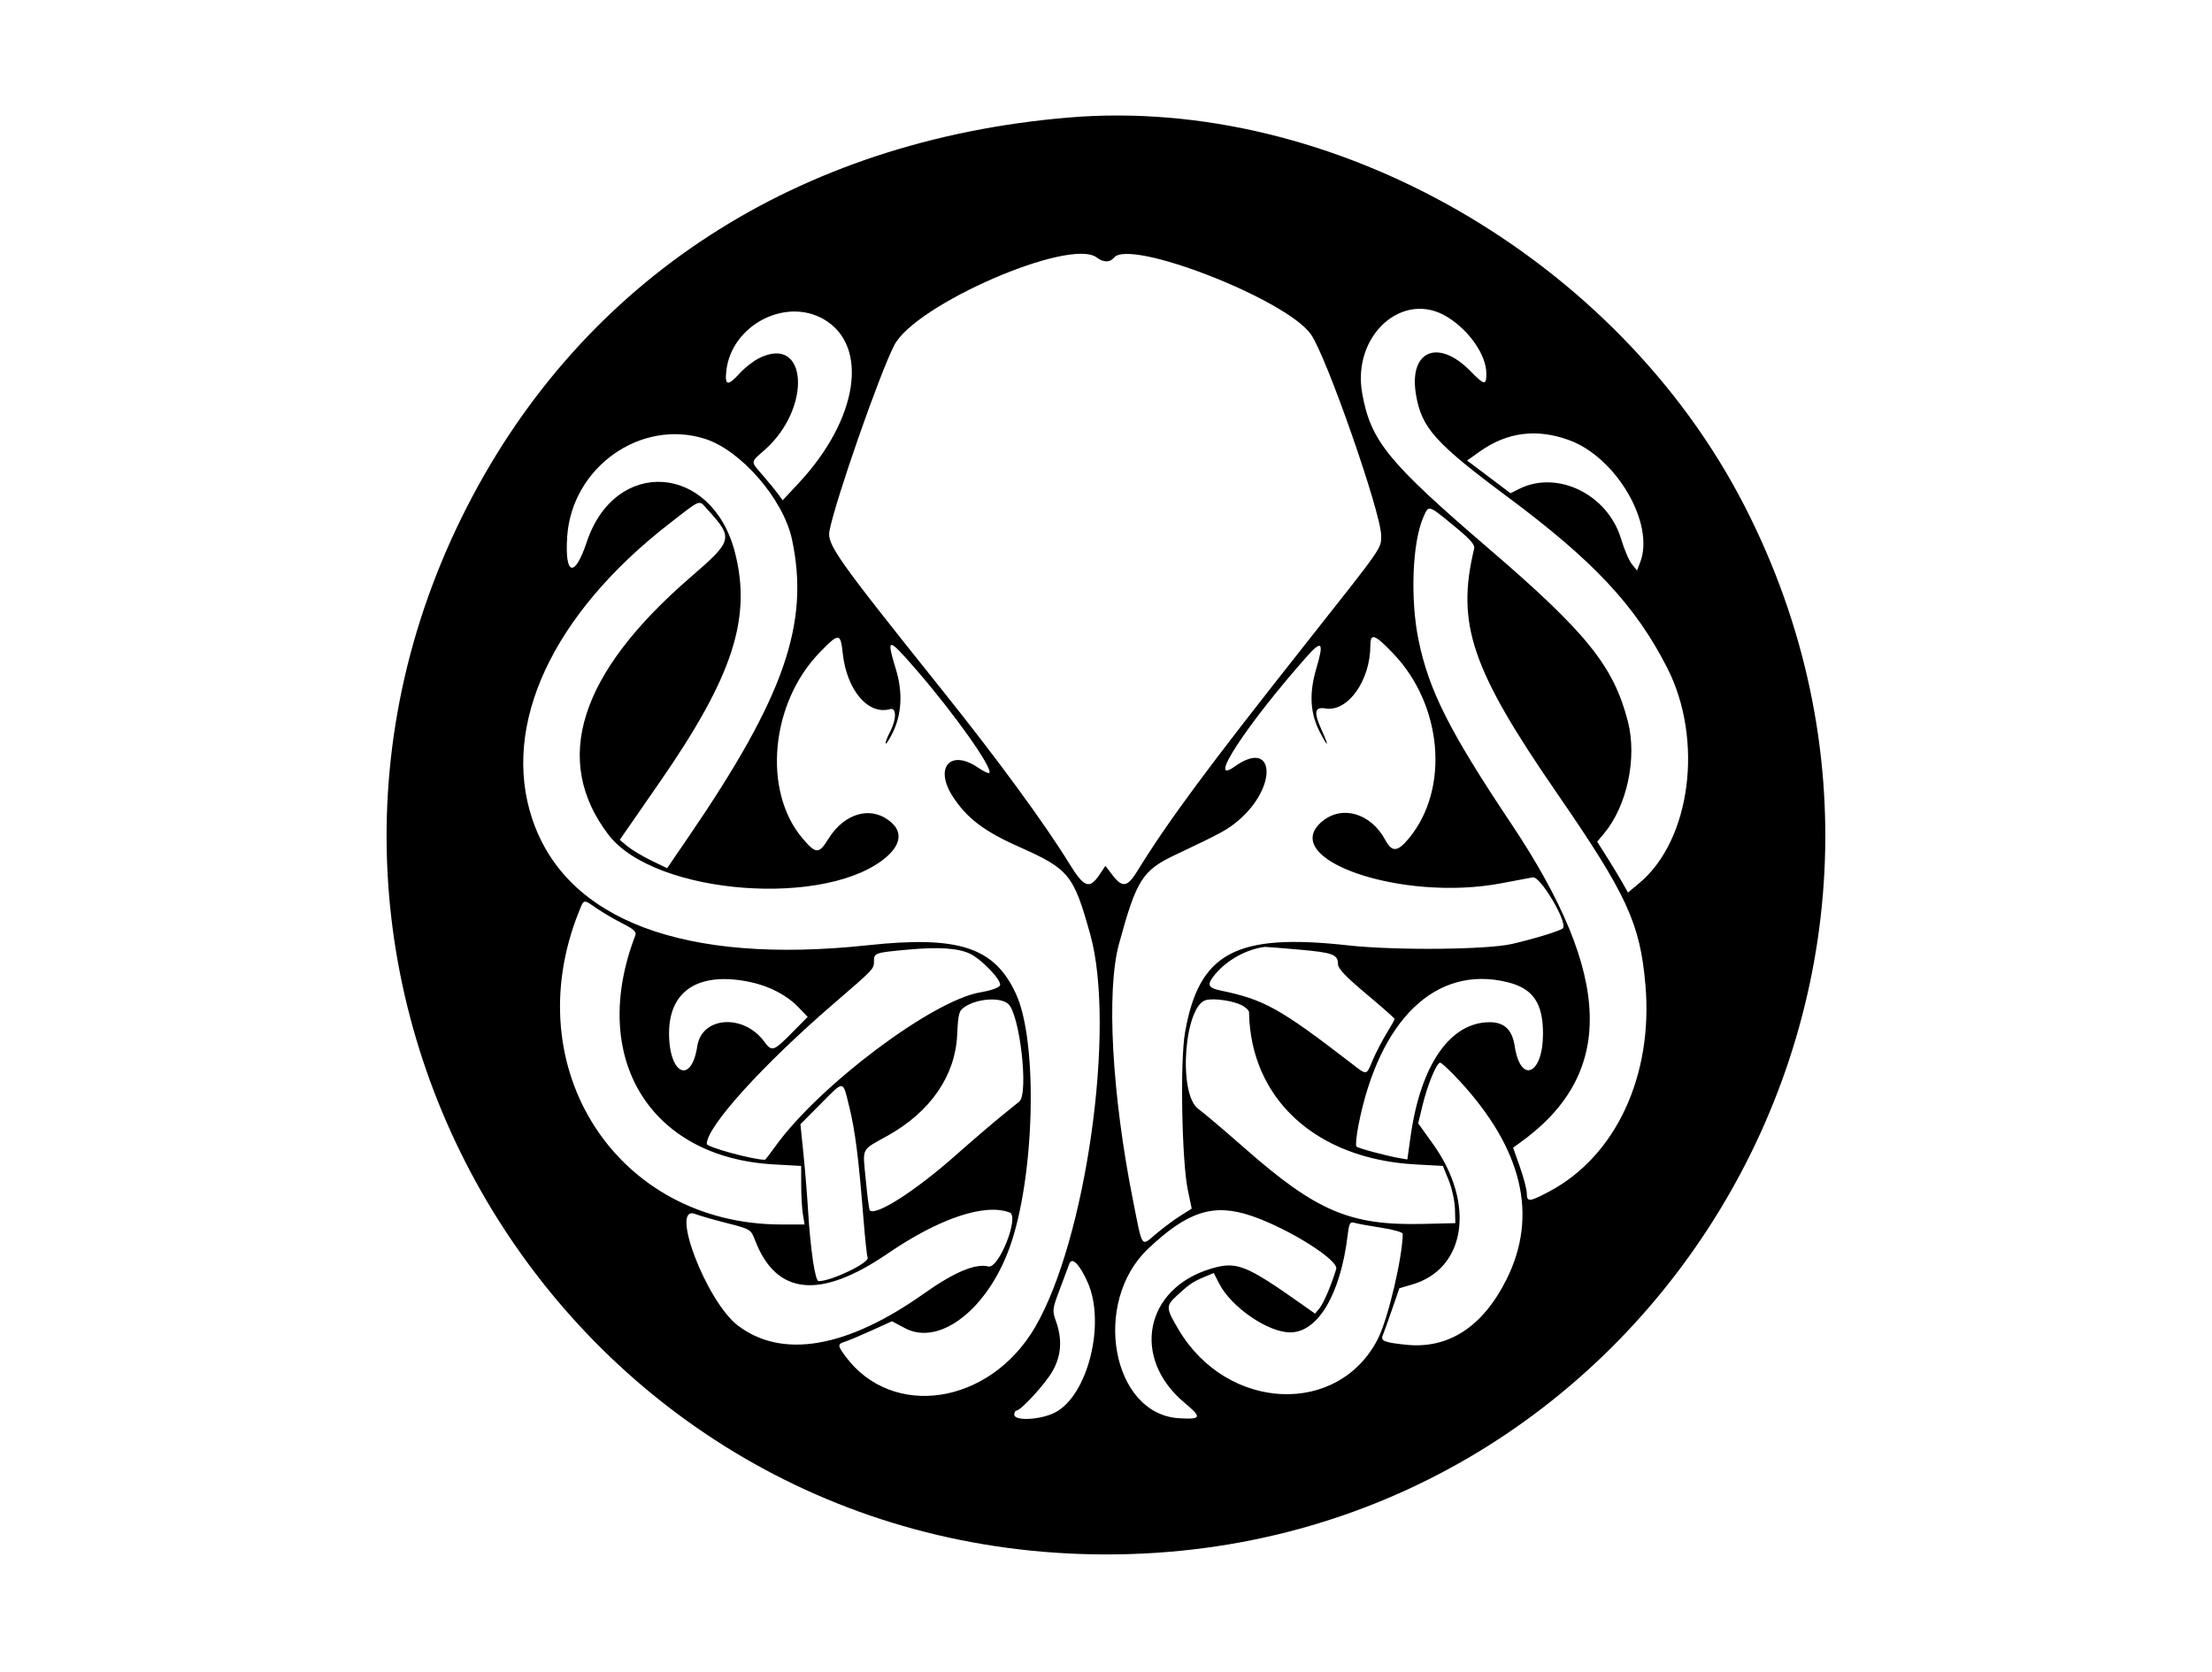 <svg id="svg" xmlns="http://www.w3.org/2000/svg" xmlns:xlink="http://www.w3.org/1999/xlink" width="400" height="302.439" viewBox="0, 0, 400,302.439" version="1.1"><g id="svgg"><path id="path0" d="M193.171 21.262 C 144.267 25.401,105.569 50.436,84.502 91.565 C 40.017 178.416,102.552 281.058,200.000 281.137 C 297.329 281.216,359.973 178.396,315.498 91.565 C 292.544 46.752,241.131 17.204,193.171 21.262 M198.321 46.570 C 199.547 47.497,200.702 47.503,201.463 46.585 C 204.340 43.119,232.521 54.095,237.040 60.441 C 239.837 64.369,249.756 92.776,249.756 96.859 C 249.756 99.244,250.200 98.606,236.372 116.098 C 218.209 139.071,211.334 148.356,205.576 157.682 C 203.869 160.447,202.930 160.579,201.191 158.299 L 199.894 156.598 198.833 158.177 C 197.008 160.892,196.051 160.552,193.398 156.245 C 188.860 148.877,180.453 137.404,170.234 124.634 C 151.234 100.892,149.502 98.439,149.999 95.971 C 151.158 90.222,158.965 67.851,161.688 62.477 C 165.433 55.087,193.480 42.908,198.321 46.570 M149.011 57.771 C 157.204 62.572,155.170 75.840,144.481 87.317 L 141.529 90.488 140.728 89.378 C 140.288 88.768,139.066 87.273,138.013 86.056 C 135.671 83.350,135.654 83.684,138.248 81.401 C 146.911 73.775,146.039 60.298,137.176 64.827 C 136.180 65.336,134.647 66.543,133.769 67.510 C 131.607 69.890,131.035 69.782,131.342 67.053 C 132.269 58.830,142.050 53.692,149.011 57.771 M261.751 57.342 C 265.721 59.809,268.780 64.249,268.780 67.545 C 268.780 69.768,268.449 69.718,265.882 67.102 C 260.045 61.155,254.744 63.427,256.047 71.317 C 257.047 77.375,259.479 80.096,272.659 89.902 C 288.212 101.474,295.746 109.542,301.474 120.763 C 308.118 133.780,305.770 151.934,296.433 159.722 L 294.390 161.427 293.415 159.688 C 292.878 158.731,291.625 156.660,290.629 155.086 L 288.820 152.223 290.023 150.793 C 294.218 145.808,296.082 137.094,294.371 130.468 C 291.794 120.483,286.928 114.436,269.268 99.268 C 250.984 83.565,247.894 79.781,246.336 71.188 C 244.428 60.669,253.701 52.341,261.751 57.342 M127.438 79.351 C 133.982 81.404,141.673 90.290,143.223 97.589 C 146.444 112.755,141.833 126.012,124.535 151.317 L 120.633 157.025 117.756 155.628 C 116.173 154.859,114.247 153.705,113.475 153.063 L 112.072 151.896 119.317 141.436 C 132.515 122.381,135.978 111.774,132.889 99.856 C 128.738 83.836,111.225 82.653,106.099 98.045 C 103.900 104.647,102.084 104.116,102.571 97.013 C 103.427 84.530,115.840 75.713,127.438 79.351 M283.782 79.616 C 292.337 82.763,299.292 94.758,296.591 101.707 L 296.022 103.171 295.091 102.028 C 294.579 101.400,293.703 99.348,293.144 97.470 C 290.752 89.440,281.651 84.963,274.733 88.414 L 273.147 89.205 269.223 86.248 L 265.299 83.291 267.585 81.666 C 272.545 78.139,277.918 77.459,283.782 79.616 M127.869 92.073 C 132.682 97.358,132.594 97.718,124.825 104.436 C 104.739 121.806,99.752 137.496,110.033 150.975 C 118.379 161.918,149.980 164.313,160.510 154.800 C 162.815 152.717,163.119 150.563,161.341 148.898 C 157.833 145.611,152.782 146.864,149.764 151.770 C 148.086 154.496,147.532 154.476,145.097 151.596 C 137.856 143.034,139.343 127.133,148.240 117.985 C 151.718 114.407,151.993 114.420,152.398 118.171 C 153.116 124.822,156.989 129.381,160.964 128.253 C 162.123 127.924,162.137 130.077,160.990 132.277 C 160.420 133.370,160.049 134.358,160.165 134.474 C 160.281 134.590,160.861 133.683,161.454 132.458 C 163.074 129.113,163.266 125.195,162.014 121.073 C 160.223 115.176,160.522 115.178,165.658 121.098 C 172.626 129.129,179.645 139.054,178.891 139.808 C 178.759 139.940,177.826 139.489,176.818 138.805 C 171.878 135.452,168.922 138.801,172.247 143.983 C 174.787 147.942,177.921 150.336,184.238 153.141 C 193.334 157.182,194.146 158.182,197.163 169.049 C 201.817 185.817,196.401 224.263,187.159 240.066 C 178.953 254.098,161.339 256.767,152.853 245.266 C 151.435 243.344,151.430 243.078,152.805 242.656 C 153.409 242.471,155.567 241.564,157.600 240.642 L 161.298 238.964 163.660 240.220 C 169.892 243.533,178.594 236.786,182.605 225.530 C 187.127 212.843,187.727 188.505,183.732 179.780 C 179.860 171.322,173.389 169.188,156.963 170.953 C 123.761 174.522,102.360 166.463,96.238 148.087 C 90.596 131.151,99.878 111.138,120.976 94.751 C 126.920 90.134,126.316 90.368,127.869 92.073 M262.957 95.137 C 265.930 97.576,266.749 98.514,266.568 99.268 C 263.303 112.816,266.080 121.013,281.519 143.415 C 294.201 161.815,296.575 166.958,297.546 178.138 C 298.970 194.536,292.191 209.107,280.168 215.488 C 276.573 217.395,276.098 217.437,276.098 215.844 C 276.098 215.169,275.540 213.028,274.858 211.088 L 273.618 207.561 274.649 206.829 C 292.197 194.377,291.767 176.641,273.245 148.925 C 262.152 132.325,258.418 124.936,256.533 115.854 C 254.986 108.394,255.384 98.068,257.394 93.523 C 258.382 91.289,258.209 91.239,262.957 95.137 M251.942 118.194 C 260.849 127.513,262.157 142.613,254.832 151.551 C 252.731 154.115,251.732 154.199,250.501 151.912 C 247.890 147.065,242.670 145.544,239.062 148.580 C 230.953 155.403,253.452 163.163,271.463 159.755 C 273.878 159.298,276.453 158.813,277.185 158.677 C 278.520 158.428,283.408 166.632,282.652 167.854 C 282.391 168.277,277.682 169.740,273.415 170.724 C 268.858 171.775,252.221 171.918,243.752 170.978 C 223.474 168.729,216.805 172.301,214.285 186.761 C 213.378 191.962,213.708 210.050,214.804 215.272 L 215.501 218.593 213.482 219.863 C 212.372 220.562,210.420 222.011,209.144 223.084 C 206.289 225.485,206.659 225.993,204.920 217.295 C 201.069 198.035,200.031 179.246,202.347 170.732 C 205.510 159.105,206.576 157.424,212.583 154.585 C 220.888 150.659,222.001 150.051,223.983 148.355 C 231.114 142.251,230.513 133.482,223.315 138.607 C 217.997 142.394,225.432 131.027,236.283 118.780 C 239.037 115.672,239.445 116.134,238.061 120.797 C 236.693 125.406,236.890 128.985,238.704 132.473 C 240.193 135.337,240.396 135.126,239.035 132.126 C 237.520 128.788,237.685 127.807,239.708 128.135 C 243.743 128.790,247.805 123.066,247.805 116.723 C 247.805 114.418,248.605 114.702,251.942 118.194 M107.961 164.325 C 109.082 165.093,111.171 166.314,112.602 167.037 C 114.610 168.051,115.132 168.539,114.887 169.175 C 106.437 191.175,117.390 209.326,139.878 210.591 L 144.878 210.872 144.883 214.338 C 144.886 216.245,145.025 218.628,145.191 219.634 L 145.494 221.463 141.326 221.463 C 111.606 221.463,93.325 193.284,104.663 164.948 C 105.625 162.544,105.420 162.583,107.961 164.325 M175.394 172.485 C 177.518 173.493,181.169 177.328,180.835 178.200 C 180.667 178.637,179.280 179.132,177.232 179.484 C 168.583 180.972,148.235 196.243,140.307 207.195 C 139.288 208.604,138.403 209.756,138.341 209.756 C 136.166 209.756,127.805 207.476,127.805 206.883 C 127.805 203.766,137.870 192.642,150.732 181.544 C 158.173 175.124,158.031 175.275,158.041 173.765 C 158.051 172.359,158.255 172.292,164.146 171.754 C 169.759 171.241,173.252 171.468,175.394 172.485 M234.864 171.742 C 241.034 172.283,241.951 172.625,241.951 174.384 C 241.951 175.176,243.366 176.664,247.073 179.768 C 249.890 182.127,252.195 184.162,252.195 184.292 C 252.195 184.421,251.552 185.571,250.766 186.848 C 249.980 188.126,248.856 190.290,248.267 191.658 C 246.982 194.647,247.364 194.615,243.987 192.018 C 231.459 182.382,228.523 180.756,220.769 179.156 C 218.363 178.660,218.168 178.074,219.774 176.165 C 221.963 173.564,225.509 171.632,228.780 171.257 C 228.915 171.242,231.652 171.460,234.864 171.742 M135.708 177.622 C 139.140 178.350,142.305 180.007,144.369 182.157 L 146.056 183.914 143.165 186.835 C 139.854 190.181,139.583 190.263,138.168 188.349 C 134.445 183.314,126.914 183.842,126.095 189.196 C 125.018 196.231,120.963 194.352,120.987 186.829 C 121.011 179.069,126.462 175.660,135.708 177.622 M272.589 177.635 C 277.211 178.770,279.025 181.399,279.024 186.961 C 279.022 194.370,274.968 196.140,273.905 189.196 C 273.453 186.242,272.026 184.878,269.387 184.878 C 262.224 184.878,256.888 192.591,255.072 205.569 L 254.494 209.704 252.979 209.438 C 250.573 209.017,245.641 207.688,245.287 207.366 C 245.109 207.205,245.261 205.537,245.624 203.659 C 249.350 184.414,259.662 174.462,272.589 177.635 M182.288 181.540 C 184.390 183.285,186.057 197.718,184.330 199.223 C 184.229 199.312,182.829 200.445,181.220 201.741 C 179.610 203.038,175.768 206.332,172.683 209.062 C 165.489 215.427,158.358 219.984,157.279 218.905 C 157.160 218.786,156.836 216.299,156.560 213.377 C 155.990 207.369,155.591 208.163,160.582 205.366 C 168.260 201.063,172.734 194.565,173.085 187.206 C 173.275 183.250,173.398 182.800,174.493 182.083 C 176.774 180.588,180.803 180.308,182.288 181.540 M224.512 181.788 C 225.250 182.160,225.858 182.733,225.864 183.061 C 226.125 198.754,237.993 209.617,255.947 210.597 L 260.918 210.869 261.977 213.478 C 262.559 214.913,263.066 217.241,263.103 218.653 L 263.171 221.220 257.317 221.359 C 244.163 221.674,238.078 219.093,225.122 207.704 C 221.366 204.402,217.585 201.197,216.720 200.582 C 212.926 197.885,214.163 181.596,218.219 180.833 C 219.792 180.537,222.996 181.023,224.512 181.788 M263.930 195.488 C 275.344 207.848,278.186 219.896,272.407 231.432 C 268.135 239.960,261.936 243.998,254.313 243.217 C 250.344 242.810,249.611 242.519,250.040 241.522 C 250.227 241.088,250.980 238.991,251.714 236.863 L 253.048 232.994 255.350 232.323 C 265.100 229.480,266.846 217.656,259.108 206.871 L 256.455 203.173 257.216 200.001 C 258.123 196.227,259.781 192.195,260.427 192.195 C 260.681 192.195,262.258 193.677,263.930 195.488 M153.562 200.122 C 154.633 204.441,155.268 209.420,156.127 220.236 C 156.425 223.988,156.767 227.217,156.888 227.413 C 157.433 228.294,150.401 231.707,148.041 231.707 C 147.388 231.707,146.548 226.013,146.099 218.537 C 145.945 215.988,145.578 211.524,145.281 208.616 L 144.742 203.330 148.335 199.714 C 152.726 195.293,152.356 195.264,153.562 200.122 M131.421 221.207 C 135.741 222.311,135.774 222.332,136.543 224.332 C 140.375 234.297,148.301 235.078,160.554 226.699 C 169.839 220.350,178.098 217.576,182.589 219.300 C 184.389 219.991,180.616 229.529,178.729 229.055 C 176.385 228.467,172.544 230.083,167.069 233.962 C 153.149 243.822,141.424 245.832,133.421 239.728 C 127.728 235.386,120.990 217.722,125.732 219.572 C 126.470 219.860,129.030 220.596,131.421 221.207 M226.398 219.936 C 233.075 222.233,242.109 227.912,241.631 229.512 C 240.793 232.316,239.362 235.686,238.631 236.578 L 237.805 237.587 235.366 235.864 C 225.257 228.722,223.600 228.074,218.986 229.453 C 207.011 233.033,204.520 245.599,214.182 253.688 C 217.393 256.376,217.273 256.734,213.239 256.506 C 201.060 255.818,197.355 235.556,207.631 225.833 C 214.810 219.041,219.507 217.565,226.398 219.936 M249.878 222.062 C 251.957 222.379,253.657 222.867,253.656 223.148 C 253.632 227.392,250.989 238.579,249.165 242.153 C 242.002 256.195,221.926 255.283,213.155 240.518 C 210.812 236.575,210.791 236.196,212.805 234.339 C 215.050 232.267,215.697 231.825,217.709 230.984 L 219.490 230.240 220.459 232.138 C 222.635 236.404,229.282 240.976,233.308 240.976 C 238.312 240.976,242.392 234.103,243.688 223.493 C 243.977 221.123,244.100 220.916,245.052 221.188 C 245.627 221.352,247.799 221.746,249.878 222.062 M196.659 231.864 C 200.008 239.292,196.709 252.470,190.743 255.488 C 188.119 256.815,183.415 257.050,183.415 255.854 C 183.415 255.451,183.586 255.122,183.796 255.122 C 184.597 255.122,188.953 250.381,190.295 248.049 C 191.915 245.233,192.133 242.306,190.970 239.008 C 190.261 236.998,190.286 236.778,191.632 233.215 C 192.401 231.179,193.177 229.098,193.355 228.592 C 193.827 227.252,195.186 228.599,196.659 231.864 " stroke="none" fill="#000000" fill-rule="evenodd"></path></g></svg>